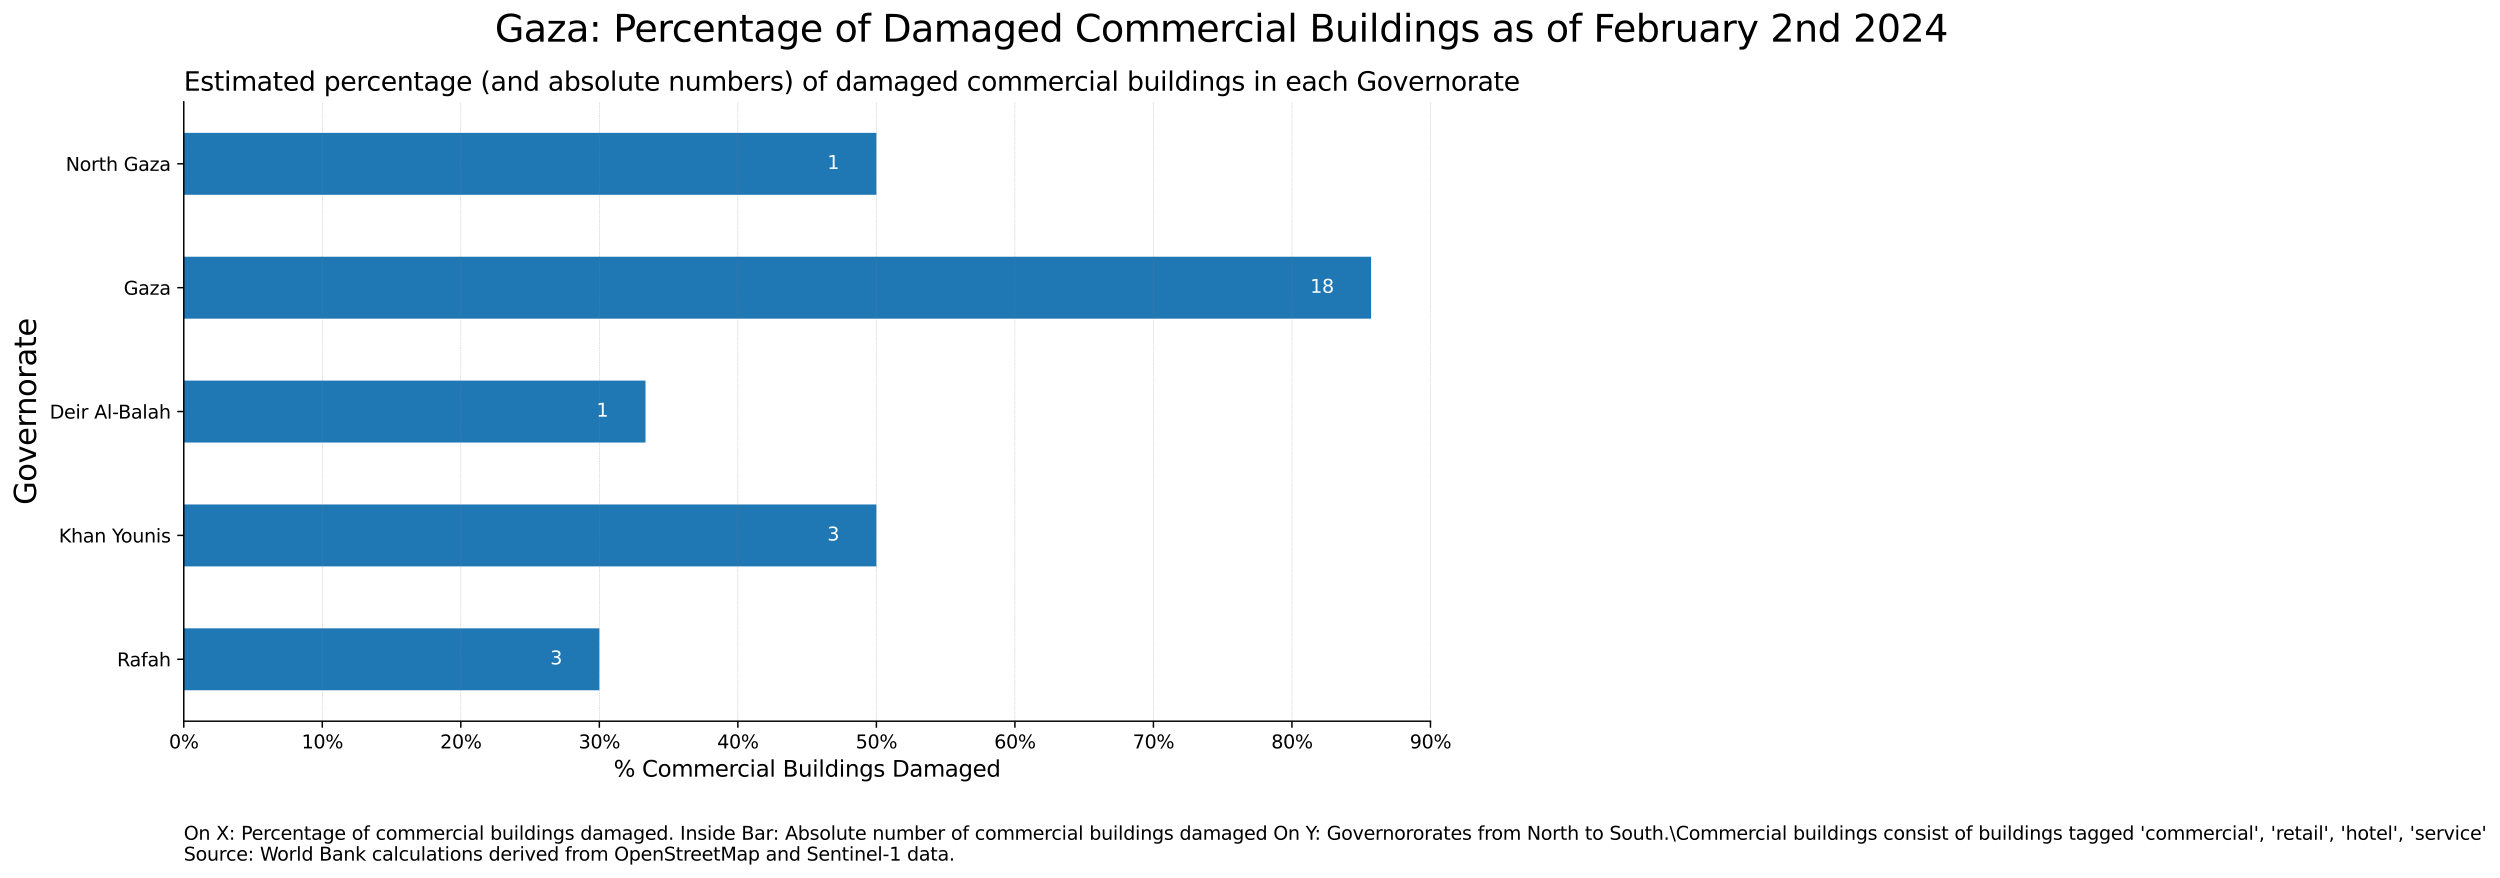 <?xml version="1.0" encoding="utf-8" standalone="no"?>
<!DOCTYPE svg PUBLIC "-//W3C//DTD SVG 1.1//EN"
  "http://www.w3.org/Graphics/SVG/1.1/DTD/svg11.dtd">
<svg xmlns:xlink="http://www.w3.org/1999/xlink" width="1342.747pt" height="471.526pt" viewBox="0 0 1342.747 471.526" xmlns="http://www.w3.org/2000/svg" version="1.1">
 <defs>
  <style type="text/css">*{stroke-linejoin: round; stroke-linecap: butt}</style>
 </defs>
 <g id="figure_1">
  <g id="patch_1">
   <path d="M 0 471.526 
L 1342.747 471.526 
L 1342.747 0 
L 0 0 
z
" style="fill: #ffffff"/>
  </g>
  <g id="axes_1">
   <g id="patch_2">
    <path d="M 98.702 387.36 
L 768.302 387.36 
L 768.302 54.72 
L 98.702 54.72 
z
" style="fill: #ffffff"/>
   </g>
   <g id="patch_3">
    <path d="M 98.702 370.728 
L 321.902 370.728 
L 321.902 337.464 
L 98.702 337.464 
z
" clip-path="url(#p36227d908b)" style="fill: #1f77b4"/>
   </g>
   <g id="patch_4">
    <path d="M 98.702 304.2 
L 470.702 304.2 
L 470.702 270.936 
L 98.702 270.936 
z
" clip-path="url(#p36227d908b)" style="fill: #1f77b4"/>
   </g>
   <g id="patch_5">
    <path d="M 98.702 237.672 
L 346.702 237.672 
L 346.702 204.408 
L 98.702 204.408 
z
" clip-path="url(#p36227d908b)" style="fill: #1f77b4"/>
   </g>
   <g id="patch_6">
    <path d="M 98.702 171.144 
L 736.416 171.144 
L 736.416 137.88 
L 98.702 137.88 
z
" clip-path="url(#p36227d908b)" style="fill: #1f77b4"/>
   </g>
   <g id="patch_7">
    <path d="M 98.702 104.616 
L 470.702 104.616 
L 470.702 71.352 
L 98.702 71.352 
z
" clip-path="url(#p36227d908b)" style="fill: #1f77b4"/>
   </g>
   <g id="matplotlib.axis_1">
    <g id="xtick_1">
     <g id="line2d_1">
      <path d="M 98.702 387.36 
L 98.702 54.72 
" clip-path="url(#p36227d908b)" style="fill: none; stroke-dasharray: 0.925,0.4; stroke-dashoffset: 0; stroke: #808080; stroke-opacity: 0.5; stroke-width: 0.25"/>
     </g>
     <g id="line2d_2">
      <defs>
       <path id="m5edf7c0633" d="M 0 0 
L 0 3.5 
" style="stroke: #000000; stroke-width: 0.8"/>
      </defs>
      <g>
       <use xlink:href="#m5edf7c0633" x="98.702" y="387.36" style="stroke: #000000; stroke-width: 0.8"/>
      </g>
     </g>
     <g id="text_1">
      <!-- 0% -->
      <g transform="translate(90.77 401.958) scale(0.1 -0.1)">
       <defs>
        <path id="DejaVuSans-30" d="M 2034 4250 
Q 1547 4250 1301 3770 
Q 1056 3291 1056 2328 
Q 1056 1369 1301 889 
Q 1547 409 2034 409 
Q 2525 409 2770 889 
Q 3016 1369 3016 2328 
Q 3016 3291 2770 3770 
Q 2525 4250 2034 4250 
z
M 2034 4750 
Q 2819 4750 3233 4129 
Q 3647 3509 3647 2328 
Q 3647 1150 3233 529 
Q 2819 -91 2034 -91 
Q 1250 -91 836 529 
Q 422 1150 422 2328 
Q 422 3509 836 4129 
Q 1250 4750 2034 4750 
z
" transform="scale(0.016)"/>
        <path id="DejaVuSans-25" d="M 4653 2053 
Q 4381 2053 4226 1822 
Q 4072 1591 4072 1178 
Q 4072 772 4226 539 
Q 4381 306 4653 306 
Q 4919 306 5073 539 
Q 5228 772 5228 1178 
Q 5228 1588 5073 1820 
Q 4919 2053 4653 2053 
z
M 4653 2450 
Q 5147 2450 5437 2106 
Q 5728 1763 5728 1178 
Q 5728 594 5436 251 
Q 5144 -91 4653 -91 
Q 4153 -91 3862 251 
Q 3572 594 3572 1178 
Q 3572 1766 3864 2108 
Q 4156 2450 4653 2450 
z
M 1428 4353 
Q 1159 4353 1004 4120 
Q 850 3888 850 3481 
Q 850 3069 1003 2837 
Q 1156 2606 1428 2606 
Q 1700 2606 1854 2837 
Q 2009 3069 2009 3481 
Q 2009 3884 1853 4118 
Q 1697 4353 1428 4353 
z
M 4250 4750 
L 4750 4750 
L 1831 -91 
L 1331 -91 
L 4250 4750 
z
M 1428 4750 
Q 1922 4750 2215 4408 
Q 2509 4066 2509 3481 
Q 2509 2891 2217 2550 
Q 1925 2209 1428 2209 
Q 931 2209 642 2551 
Q 353 2894 353 3481 
Q 353 4063 643 4406 
Q 934 4750 1428 4750 
z
" transform="scale(0.016)"/>
       </defs>
       <use xlink:href="#DejaVuSans-30"/>
       <use xlink:href="#DejaVuSans-25" x="63.623"/>
      </g>
     </g>
    </g>
    <g id="xtick_2">
     <g id="line2d_3">
      <path d="M 173.102 387.36 
L 173.102 54.72 
" clip-path="url(#p36227d908b)" style="fill: none; stroke-dasharray: 0.925,0.4; stroke-dashoffset: 0; stroke: #808080; stroke-opacity: 0.5; stroke-width: 0.25"/>
     </g>
     <g id="line2d_4">
      <g>
       <use xlink:href="#m5edf7c0633" x="173.102" y="387.36" style="stroke: #000000; stroke-width: 0.8"/>
      </g>
     </g>
     <g id="text_2">
      <!-- 10% -->
      <g transform="translate(161.989 401.958) scale(0.1 -0.1)">
       <defs>
        <path id="DejaVuSans-31" d="M 794 531 
L 1825 531 
L 1825 4091 
L 703 3866 
L 703 4441 
L 1819 4666 
L 2450 4666 
L 2450 531 
L 3481 531 
L 3481 0 
L 794 0 
L 794 531 
z
" transform="scale(0.016)"/>
       </defs>
       <use xlink:href="#DejaVuSans-31"/>
       <use xlink:href="#DejaVuSans-30" x="63.623"/>
       <use xlink:href="#DejaVuSans-25" x="127.246"/>
      </g>
     </g>
    </g>
    <g id="xtick_3">
     <g id="line2d_5">
      <path d="M 247.502 387.36 
L 247.502 54.72 
" clip-path="url(#p36227d908b)" style="fill: none; stroke-dasharray: 0.925,0.4; stroke-dashoffset: 0; stroke: #808080; stroke-opacity: 0.5; stroke-width: 0.25"/>
     </g>
     <g id="line2d_6">
      <g>
       <use xlink:href="#m5edf7c0633" x="247.502" y="387.36" style="stroke: #000000; stroke-width: 0.8"/>
      </g>
     </g>
     <g id="text_3">
      <!-- 20% -->
      <g transform="translate(236.389 401.958) scale(0.1 -0.1)">
       <defs>
        <path id="DejaVuSans-32" d="M 1228 531 
L 3431 531 
L 3431 0 
L 469 0 
L 469 531 
Q 828 903 1448 1529 
Q 2069 2156 2228 2338 
Q 2531 2678 2651 2914 
Q 2772 3150 2772 3378 
Q 2772 3750 2511 3984 
Q 2250 4219 1831 4219 
Q 1534 4219 1204 4116 
Q 875 4013 500 3803 
L 500 4441 
Q 881 4594 1212 4672 
Q 1544 4750 1819 4750 
Q 2544 4750 2975 4387 
Q 3406 4025 3406 3419 
Q 3406 3131 3298 2873 
Q 3191 2616 2906 2266 
Q 2828 2175 2409 1742 
Q 1991 1309 1228 531 
z
" transform="scale(0.016)"/>
       </defs>
       <use xlink:href="#DejaVuSans-32"/>
       <use xlink:href="#DejaVuSans-30" x="63.623"/>
       <use xlink:href="#DejaVuSans-25" x="127.246"/>
      </g>
     </g>
    </g>
    <g id="xtick_4">
     <g id="line2d_7">
      <path d="M 321.902 387.36 
L 321.902 54.72 
" clip-path="url(#p36227d908b)" style="fill: none; stroke-dasharray: 0.925,0.4; stroke-dashoffset: 0; stroke: #808080; stroke-opacity: 0.5; stroke-width: 0.25"/>
     </g>
     <g id="line2d_8">
      <g>
       <use xlink:href="#m5edf7c0633" x="321.902" y="387.36" style="stroke: #000000; stroke-width: 0.8"/>
      </g>
     </g>
     <g id="text_4">
      <!-- 30% -->
      <g transform="translate(310.789 401.958) scale(0.1 -0.1)">
       <defs>
        <path id="DejaVuSans-33" d="M 2597 2516 
Q 3050 2419 3304 2112 
Q 3559 1806 3559 1356 
Q 3559 666 3084 287 
Q 2609 -91 1734 -91 
Q 1441 -91 1130 -33 
Q 819 25 488 141 
L 488 750 
Q 750 597 1062 519 
Q 1375 441 1716 441 
Q 2309 441 2620 675 
Q 2931 909 2931 1356 
Q 2931 1769 2642 2001 
Q 2353 2234 1838 2234 
L 1294 2234 
L 1294 2753 
L 1863 2753 
Q 2328 2753 2575 2939 
Q 2822 3125 2822 3475 
Q 2822 3834 2567 4026 
Q 2313 4219 1838 4219 
Q 1578 4219 1281 4162 
Q 984 4106 628 3988 
L 628 4550 
Q 988 4650 1302 4700 
Q 1616 4750 1894 4750 
Q 2613 4750 3031 4423 
Q 3450 4097 3450 3541 
Q 3450 3153 3228 2886 
Q 3006 2619 2597 2516 
z
" transform="scale(0.016)"/>
       </defs>
       <use xlink:href="#DejaVuSans-33"/>
       <use xlink:href="#DejaVuSans-30" x="63.623"/>
       <use xlink:href="#DejaVuSans-25" x="127.246"/>
      </g>
     </g>
    </g>
    <g id="xtick_5">
     <g id="line2d_9">
      <path d="M 396.302 387.36 
L 396.302 54.72 
" clip-path="url(#p36227d908b)" style="fill: none; stroke-dasharray: 0.925,0.4; stroke-dashoffset: 0; stroke: #808080; stroke-opacity: 0.5; stroke-width: 0.25"/>
     </g>
     <g id="line2d_10">
      <g>
       <use xlink:href="#m5edf7c0633" x="396.302" y="387.36" style="stroke: #000000; stroke-width: 0.8"/>
      </g>
     </g>
     <g id="text_5">
      <!-- 40% -->
      <g transform="translate(385.189 401.958) scale(0.1 -0.1)">
       <defs>
        <path id="DejaVuSans-34" d="M 2419 4116 
L 825 1625 
L 2419 1625 
L 2419 4116 
z
M 2253 4666 
L 3047 4666 
L 3047 1625 
L 3713 1625 
L 3713 1100 
L 3047 1100 
L 3047 0 
L 2419 0 
L 2419 1100 
L 313 1100 
L 313 1709 
L 2253 4666 
z
" transform="scale(0.016)"/>
       </defs>
       <use xlink:href="#DejaVuSans-34"/>
       <use xlink:href="#DejaVuSans-30" x="63.623"/>
       <use xlink:href="#DejaVuSans-25" x="127.246"/>
      </g>
     </g>
    </g>
    <g id="xtick_6">
     <g id="line2d_11">
      <path d="M 470.702 387.36 
L 470.702 54.72 
" clip-path="url(#p36227d908b)" style="fill: none; stroke-dasharray: 0.925,0.4; stroke-dashoffset: 0; stroke: #808080; stroke-opacity: 0.5; stroke-width: 0.25"/>
     </g>
     <g id="line2d_12">
      <g>
       <use xlink:href="#m5edf7c0633" x="470.702" y="387.36" style="stroke: #000000; stroke-width: 0.8"/>
      </g>
     </g>
     <g id="text_6">
      <!-- 50% -->
      <g transform="translate(459.589 401.958) scale(0.1 -0.1)">
       <defs>
        <path id="DejaVuSans-35" d="M 691 4666 
L 3169 4666 
L 3169 4134 
L 1269 4134 
L 1269 2991 
Q 1406 3038 1543 3061 
Q 1681 3084 1819 3084 
Q 2600 3084 3056 2656 
Q 3513 2228 3513 1497 
Q 3513 744 3044 326 
Q 2575 -91 1722 -91 
Q 1428 -91 1123 -41 
Q 819 9 494 109 
L 494 744 
Q 775 591 1075 516 
Q 1375 441 1709 441 
Q 2250 441 2565 725 
Q 2881 1009 2881 1497 
Q 2881 1984 2565 2268 
Q 2250 2553 1709 2553 
Q 1456 2553 1204 2497 
Q 953 2441 691 2322 
L 691 4666 
z
" transform="scale(0.016)"/>
       </defs>
       <use xlink:href="#DejaVuSans-35"/>
       <use xlink:href="#DejaVuSans-30" x="63.623"/>
       <use xlink:href="#DejaVuSans-25" x="127.246"/>
      </g>
     </g>
    </g>
    <g id="xtick_7">
     <g id="line2d_13">
      <path d="M 545.102 387.36 
L 545.102 54.72 
" clip-path="url(#p36227d908b)" style="fill: none; stroke-dasharray: 0.925,0.4; stroke-dashoffset: 0; stroke: #808080; stroke-opacity: 0.5; stroke-width: 0.25"/>
     </g>
     <g id="line2d_14">
      <g>
       <use xlink:href="#m5edf7c0633" x="545.102" y="387.36" style="stroke: #000000; stroke-width: 0.8"/>
      </g>
     </g>
     <g id="text_7">
      <!-- 60% -->
      <g transform="translate(533.989 401.958) scale(0.1 -0.1)">
       <defs>
        <path id="DejaVuSans-36" d="M 2113 2584 
Q 1688 2584 1439 2293 
Q 1191 2003 1191 1497 
Q 1191 994 1439 701 
Q 1688 409 2113 409 
Q 2538 409 2786 701 
Q 3034 994 3034 1497 
Q 3034 2003 2786 2293 
Q 2538 2584 2113 2584 
z
M 3366 4563 
L 3366 3988 
Q 3128 4100 2886 4159 
Q 2644 4219 2406 4219 
Q 1781 4219 1451 3797 
Q 1122 3375 1075 2522 
Q 1259 2794 1537 2939 
Q 1816 3084 2150 3084 
Q 2853 3084 3261 2657 
Q 3669 2231 3669 1497 
Q 3669 778 3244 343 
Q 2819 -91 2113 -91 
Q 1303 -91 875 529 
Q 447 1150 447 2328 
Q 447 3434 972 4092 
Q 1497 4750 2381 4750 
Q 2619 4750 2861 4703 
Q 3103 4656 3366 4563 
z
" transform="scale(0.016)"/>
       </defs>
       <use xlink:href="#DejaVuSans-36"/>
       <use xlink:href="#DejaVuSans-30" x="63.623"/>
       <use xlink:href="#DejaVuSans-25" x="127.246"/>
      </g>
     </g>
    </g>
    <g id="xtick_8">
     <g id="line2d_15">
      <path d="M 619.502 387.36 
L 619.502 54.72 
" clip-path="url(#p36227d908b)" style="fill: none; stroke-dasharray: 0.925,0.4; stroke-dashoffset: 0; stroke: #808080; stroke-opacity: 0.5; stroke-width: 0.25"/>
     </g>
     <g id="line2d_16">
      <g>
       <use xlink:href="#m5edf7c0633" x="619.502" y="387.36" style="stroke: #000000; stroke-width: 0.8"/>
      </g>
     </g>
     <g id="text_8">
      <!-- 70% -->
      <g transform="translate(608.389 401.958) scale(0.1 -0.1)">
       <defs>
        <path id="DejaVuSans-37" d="M 525 4666 
L 3525 4666 
L 3525 4397 
L 1831 0 
L 1172 0 
L 2766 4134 
L 525 4134 
L 525 4666 
z
" transform="scale(0.016)"/>
       </defs>
       <use xlink:href="#DejaVuSans-37"/>
       <use xlink:href="#DejaVuSans-30" x="63.623"/>
       <use xlink:href="#DejaVuSans-25" x="127.246"/>
      </g>
     </g>
    </g>
    <g id="xtick_9">
     <g id="line2d_17">
      <path d="M 693.902 387.36 
L 693.902 54.72 
" clip-path="url(#p36227d908b)" style="fill: none; stroke-dasharray: 0.925,0.4; stroke-dashoffset: 0; stroke: #808080; stroke-opacity: 0.5; stroke-width: 0.25"/>
     </g>
     <g id="line2d_18">
      <g>
       <use xlink:href="#m5edf7c0633" x="693.902" y="387.36" style="stroke: #000000; stroke-width: 0.8"/>
      </g>
     </g>
     <g id="text_9">
      <!-- 80% -->
      <g transform="translate(682.789 401.958) scale(0.1 -0.1)">
       <defs>
        <path id="DejaVuSans-38" d="M 2034 2216 
Q 1584 2216 1326 1975 
Q 1069 1734 1069 1313 
Q 1069 891 1326 650 
Q 1584 409 2034 409 
Q 2484 409 2743 651 
Q 3003 894 3003 1313 
Q 3003 1734 2745 1975 
Q 2488 2216 2034 2216 
z
M 1403 2484 
Q 997 2584 770 2862 
Q 544 3141 544 3541 
Q 544 4100 942 4425 
Q 1341 4750 2034 4750 
Q 2731 4750 3128 4425 
Q 3525 4100 3525 3541 
Q 3525 3141 3298 2862 
Q 3072 2584 2669 2484 
Q 3125 2378 3379 2068 
Q 3634 1759 3634 1313 
Q 3634 634 3220 271 
Q 2806 -91 2034 -91 
Q 1263 -91 848 271 
Q 434 634 434 1313 
Q 434 1759 690 2068 
Q 947 2378 1403 2484 
z
M 1172 3481 
Q 1172 3119 1398 2916 
Q 1625 2713 2034 2713 
Q 2441 2713 2670 2916 
Q 2900 3119 2900 3481 
Q 2900 3844 2670 4047 
Q 2441 4250 2034 4250 
Q 1625 4250 1398 4047 
Q 1172 3844 1172 3481 
z
" transform="scale(0.016)"/>
       </defs>
       <use xlink:href="#DejaVuSans-38"/>
       <use xlink:href="#DejaVuSans-30" x="63.623"/>
       <use xlink:href="#DejaVuSans-25" x="127.246"/>
      </g>
     </g>
    </g>
    <g id="xtick_10">
     <g id="line2d_19">
      <path d="M 768.302 387.36 
L 768.302 54.72 
" clip-path="url(#p36227d908b)" style="fill: none; stroke-dasharray: 0.925,0.4; stroke-dashoffset: 0; stroke: #808080; stroke-opacity: 0.5; stroke-width: 0.25"/>
     </g>
     <g id="line2d_20">
      <g>
       <use xlink:href="#m5edf7c0633" x="768.302" y="387.36" style="stroke: #000000; stroke-width: 0.8"/>
      </g>
     </g>
     <g id="text_10">
      <!-- 90% -->
      <g transform="translate(757.189 401.958) scale(0.1 -0.1)">
       <defs>
        <path id="DejaVuSans-39" d="M 703 97 
L 703 672 
Q 941 559 1184 500 
Q 1428 441 1663 441 
Q 2288 441 2617 861 
Q 2947 1281 2994 2138 
Q 2813 1869 2534 1725 
Q 2256 1581 1919 1581 
Q 1219 1581 811 2004 
Q 403 2428 403 3163 
Q 403 3881 828 4315 
Q 1253 4750 1959 4750 
Q 2769 4750 3195 4129 
Q 3622 3509 3622 2328 
Q 3622 1225 3098 567 
Q 2575 -91 1691 -91 
Q 1453 -91 1209 -44 
Q 966 3 703 97 
z
M 1959 2075 
Q 2384 2075 2632 2365 
Q 2881 2656 2881 3163 
Q 2881 3666 2632 3958 
Q 2384 4250 1959 4250 
Q 1534 4250 1286 3958 
Q 1038 3666 1038 3163 
Q 1038 2656 1286 2365 
Q 1534 2075 1959 2075 
z
" transform="scale(0.016)"/>
       </defs>
       <use xlink:href="#DejaVuSans-39"/>
       <use xlink:href="#DejaVuSans-30" x="63.623"/>
       <use xlink:href="#DejaVuSans-25" x="127.246"/>
      </g>
     </g>
    </g>
    <g id="text_11">
     <!-- % Commercial Buildings Damaged -->
     <g transform="translate(329.604 417.156) scale(0.12 -0.12)">
      <defs>
       <path id="DejaVuSans-20" transform="scale(0.016)"/>
       <path id="DejaVuSans-43" d="M 4122 4306 
L 4122 3641 
Q 3803 3938 3442 4084 
Q 3081 4231 2675 4231 
Q 1875 4231 1450 3742 
Q 1025 3253 1025 2328 
Q 1025 1406 1450 917 
Q 1875 428 2675 428 
Q 3081 428 3442 575 
Q 3803 722 4122 1019 
L 4122 359 
Q 3791 134 3420 21 
Q 3050 -91 2638 -91 
Q 1578 -91 968 557 
Q 359 1206 359 2328 
Q 359 3453 968 4101 
Q 1578 4750 2638 4750 
Q 3056 4750 3426 4639 
Q 3797 4528 4122 4306 
z
" transform="scale(0.016)"/>
       <path id="DejaVuSans-6f" d="M 1959 3097 
Q 1497 3097 1228 2736 
Q 959 2375 959 1747 
Q 959 1119 1226 758 
Q 1494 397 1959 397 
Q 2419 397 2687 759 
Q 2956 1122 2956 1747 
Q 2956 2369 2687 2733 
Q 2419 3097 1959 3097 
z
M 1959 3584 
Q 2709 3584 3137 3096 
Q 3566 2609 3566 1747 
Q 3566 888 3137 398 
Q 2709 -91 1959 -91 
Q 1206 -91 779 398 
Q 353 888 353 1747 
Q 353 2609 779 3096 
Q 1206 3584 1959 3584 
z
" transform="scale(0.016)"/>
       <path id="DejaVuSans-6d" d="M 3328 2828 
Q 3544 3216 3844 3400 
Q 4144 3584 4550 3584 
Q 5097 3584 5394 3201 
Q 5691 2819 5691 2113 
L 5691 0 
L 5113 0 
L 5113 2094 
Q 5113 2597 4934 2840 
Q 4756 3084 4391 3084 
Q 3944 3084 3684 2787 
Q 3425 2491 3425 1978 
L 3425 0 
L 2847 0 
L 2847 2094 
Q 2847 2600 2669 2842 
Q 2491 3084 2119 3084 
Q 1678 3084 1418 2786 
Q 1159 2488 1159 1978 
L 1159 0 
L 581 0 
L 581 3500 
L 1159 3500 
L 1159 2956 
Q 1356 3278 1631 3431 
Q 1906 3584 2284 3584 
Q 2666 3584 2933 3390 
Q 3200 3197 3328 2828 
z
" transform="scale(0.016)"/>
       <path id="DejaVuSans-65" d="M 3597 1894 
L 3597 1613 
L 953 1613 
Q 991 1019 1311 708 
Q 1631 397 2203 397 
Q 2534 397 2845 478 
Q 3156 559 3463 722 
L 3463 178 
Q 3153 47 2828 -22 
Q 2503 -91 2169 -91 
Q 1331 -91 842 396 
Q 353 884 353 1716 
Q 353 2575 817 3079 
Q 1281 3584 2069 3584 
Q 2775 3584 3186 3129 
Q 3597 2675 3597 1894 
z
M 3022 2063 
Q 3016 2534 2758 2815 
Q 2500 3097 2075 3097 
Q 1594 3097 1305 2825 
Q 1016 2553 972 2059 
L 3022 2063 
z
" transform="scale(0.016)"/>
       <path id="DejaVuSans-72" d="M 2631 2963 
Q 2534 3019 2420 3045 
Q 2306 3072 2169 3072 
Q 1681 3072 1420 2755 
Q 1159 2438 1159 1844 
L 1159 0 
L 581 0 
L 581 3500 
L 1159 3500 
L 1159 2956 
Q 1341 3275 1631 3429 
Q 1922 3584 2338 3584 
Q 2397 3584 2469 3576 
Q 2541 3569 2628 3553 
L 2631 2963 
z
" transform="scale(0.016)"/>
       <path id="DejaVuSans-63" d="M 3122 3366 
L 3122 2828 
Q 2878 2963 2633 3030 
Q 2388 3097 2138 3097 
Q 1578 3097 1268 2742 
Q 959 2388 959 1747 
Q 959 1106 1268 751 
Q 1578 397 2138 397 
Q 2388 397 2633 464 
Q 2878 531 3122 666 
L 3122 134 
Q 2881 22 2623 -34 
Q 2366 -91 2075 -91 
Q 1284 -91 818 406 
Q 353 903 353 1747 
Q 353 2603 823 3093 
Q 1294 3584 2113 3584 
Q 2378 3584 2631 3529 
Q 2884 3475 3122 3366 
z
" transform="scale(0.016)"/>
       <path id="DejaVuSans-69" d="M 603 3500 
L 1178 3500 
L 1178 0 
L 603 0 
L 603 3500 
z
M 603 4863 
L 1178 4863 
L 1178 4134 
L 603 4134 
L 603 4863 
z
" transform="scale(0.016)"/>
       <path id="DejaVuSans-61" d="M 2194 1759 
Q 1497 1759 1228 1600 
Q 959 1441 959 1056 
Q 959 750 1161 570 
Q 1363 391 1709 391 
Q 2188 391 2477 730 
Q 2766 1069 2766 1631 
L 2766 1759 
L 2194 1759 
z
M 3341 1997 
L 3341 0 
L 2766 0 
L 2766 531 
Q 2569 213 2275 61 
Q 1981 -91 1556 -91 
Q 1019 -91 701 211 
Q 384 513 384 1019 
Q 384 1609 779 1909 
Q 1175 2209 1959 2209 
L 2766 2209 
L 2766 2266 
Q 2766 2663 2505 2880 
Q 2244 3097 1772 3097 
Q 1472 3097 1187 3025 
Q 903 2953 641 2809 
L 641 3341 
Q 956 3463 1253 3523 
Q 1550 3584 1831 3584 
Q 2591 3584 2966 3190 
Q 3341 2797 3341 1997 
z
" transform="scale(0.016)"/>
       <path id="DejaVuSans-6c" d="M 603 4863 
L 1178 4863 
L 1178 0 
L 603 0 
L 603 4863 
z
" transform="scale(0.016)"/>
       <path id="DejaVuSans-42" d="M 1259 2228 
L 1259 519 
L 2272 519 
Q 2781 519 3026 730 
Q 3272 941 3272 1375 
Q 3272 1813 3026 2020 
Q 2781 2228 2272 2228 
L 1259 2228 
z
M 1259 4147 
L 1259 2741 
L 2194 2741 
Q 2656 2741 2882 2914 
Q 3109 3088 3109 3444 
Q 3109 3797 2882 3972 
Q 2656 4147 2194 4147 
L 1259 4147 
z
M 628 4666 
L 2241 4666 
Q 2963 4666 3353 4366 
Q 3744 4066 3744 3513 
Q 3744 3084 3544 2831 
Q 3344 2578 2956 2516 
Q 3422 2416 3680 2098 
Q 3938 1781 3938 1306 
Q 3938 681 3513 340 
Q 3088 0 2303 0 
L 628 0 
L 628 4666 
z
" transform="scale(0.016)"/>
       <path id="DejaVuSans-75" d="M 544 1381 
L 544 3500 
L 1119 3500 
L 1119 1403 
Q 1119 906 1312 657 
Q 1506 409 1894 409 
Q 2359 409 2629 706 
Q 2900 1003 2900 1516 
L 2900 3500 
L 3475 3500 
L 3475 0 
L 2900 0 
L 2900 538 
Q 2691 219 2414 64 
Q 2138 -91 1772 -91 
Q 1169 -91 856 284 
Q 544 659 544 1381 
z
M 1991 3584 
L 1991 3584 
z
" transform="scale(0.016)"/>
       <path id="DejaVuSans-64" d="M 2906 2969 
L 2906 4863 
L 3481 4863 
L 3481 0 
L 2906 0 
L 2906 525 
Q 2725 213 2448 61 
Q 2172 -91 1784 -91 
Q 1150 -91 751 415 
Q 353 922 353 1747 
Q 353 2572 751 3078 
Q 1150 3584 1784 3584 
Q 2172 3584 2448 3432 
Q 2725 3281 2906 2969 
z
M 947 1747 
Q 947 1113 1208 752 
Q 1469 391 1925 391 
Q 2381 391 2643 752 
Q 2906 1113 2906 1747 
Q 2906 2381 2643 2742 
Q 2381 3103 1925 3103 
Q 1469 3103 1208 2742 
Q 947 2381 947 1747 
z
" transform="scale(0.016)"/>
       <path id="DejaVuSans-6e" d="M 3513 2113 
L 3513 0 
L 2938 0 
L 2938 2094 
Q 2938 2591 2744 2837 
Q 2550 3084 2163 3084 
Q 1697 3084 1428 2787 
Q 1159 2491 1159 1978 
L 1159 0 
L 581 0 
L 581 3500 
L 1159 3500 
L 1159 2956 
Q 1366 3272 1645 3428 
Q 1925 3584 2291 3584 
Q 2894 3584 3203 3211 
Q 3513 2838 3513 2113 
z
" transform="scale(0.016)"/>
       <path id="DejaVuSans-67" d="M 2906 1791 
Q 2906 2416 2648 2759 
Q 2391 3103 1925 3103 
Q 1463 3103 1205 2759 
Q 947 2416 947 1791 
Q 947 1169 1205 825 
Q 1463 481 1925 481 
Q 2391 481 2648 825 
Q 2906 1169 2906 1791 
z
M 3481 434 
Q 3481 -459 3084 -895 
Q 2688 -1331 1869 -1331 
Q 1566 -1331 1297 -1286 
Q 1028 -1241 775 -1147 
L 775 -588 
Q 1028 -725 1275 -790 
Q 1522 -856 1778 -856 
Q 2344 -856 2625 -561 
Q 2906 -266 2906 331 
L 2906 616 
Q 2728 306 2450 153 
Q 2172 0 1784 0 
Q 1141 0 747 490 
Q 353 981 353 1791 
Q 353 2603 747 3093 
Q 1141 3584 1784 3584 
Q 2172 3584 2450 3431 
Q 2728 3278 2906 2969 
L 2906 3500 
L 3481 3500 
L 3481 434 
z
" transform="scale(0.016)"/>
       <path id="DejaVuSans-73" d="M 2834 3397 
L 2834 2853 
Q 2591 2978 2328 3040 
Q 2066 3103 1784 3103 
Q 1356 3103 1142 2972 
Q 928 2841 928 2578 
Q 928 2378 1081 2264 
Q 1234 2150 1697 2047 
L 1894 2003 
Q 2506 1872 2764 1633 
Q 3022 1394 3022 966 
Q 3022 478 2636 193 
Q 2250 -91 1575 -91 
Q 1294 -91 989 -36 
Q 684 19 347 128 
L 347 722 
Q 666 556 975 473 
Q 1284 391 1588 391 
Q 1994 391 2212 530 
Q 2431 669 2431 922 
Q 2431 1156 2273 1281 
Q 2116 1406 1581 1522 
L 1381 1569 
Q 847 1681 609 1914 
Q 372 2147 372 2553 
Q 372 3047 722 3315 
Q 1072 3584 1716 3584 
Q 2034 3584 2315 3537 
Q 2597 3491 2834 3397 
z
" transform="scale(0.016)"/>
       <path id="DejaVuSans-44" d="M 1259 4147 
L 1259 519 
L 2022 519 
Q 2988 519 3436 956 
Q 3884 1394 3884 2338 
Q 3884 3275 3436 3711 
Q 2988 4147 2022 4147 
L 1259 4147 
z
M 628 4666 
L 1925 4666 
Q 3281 4666 3915 4102 
Q 4550 3538 4550 2338 
Q 4550 1131 3912 565 
Q 3275 0 1925 0 
L 628 0 
L 628 4666 
z
" transform="scale(0.016)"/>
      </defs>
      <use xlink:href="#DejaVuSans-25"/>
      <use xlink:href="#DejaVuSans-20" x="95.02"/>
      <use xlink:href="#DejaVuSans-43" x="126.807"/>
      <use xlink:href="#DejaVuSans-6f" x="196.631"/>
      <use xlink:href="#DejaVuSans-6d" x="257.812"/>
      <use xlink:href="#DejaVuSans-6d" x="355.225"/>
      <use xlink:href="#DejaVuSans-65" x="452.637"/>
      <use xlink:href="#DejaVuSans-72" x="514.16"/>
      <use xlink:href="#DejaVuSans-63" x="553.023"/>
      <use xlink:href="#DejaVuSans-69" x="608.004"/>
      <use xlink:href="#DejaVuSans-61" x="635.787"/>
      <use xlink:href="#DejaVuSans-6c" x="697.066"/>
      <use xlink:href="#DejaVuSans-20" x="724.85"/>
      <use xlink:href="#DejaVuSans-42" x="756.637"/>
      <use xlink:href="#DejaVuSans-75" x="825.24"/>
      <use xlink:href="#DejaVuSans-69" x="888.619"/>
      <use xlink:href="#DejaVuSans-6c" x="916.402"/>
      <use xlink:href="#DejaVuSans-64" x="944.186"/>
      <use xlink:href="#DejaVuSans-69" x="1007.662"/>
      <use xlink:href="#DejaVuSans-6e" x="1035.445"/>
      <use xlink:href="#DejaVuSans-67" x="1098.824"/>
      <use xlink:href="#DejaVuSans-73" x="1162.301"/>
      <use xlink:href="#DejaVuSans-20" x="1214.4"/>
      <use xlink:href="#DejaVuSans-44" x="1246.188"/>
      <use xlink:href="#DejaVuSans-61" x="1323.189"/>
      <use xlink:href="#DejaVuSans-6d" x="1384.469"/>
      <use xlink:href="#DejaVuSans-61" x="1481.881"/>
      <use xlink:href="#DejaVuSans-67" x="1543.16"/>
      <use xlink:href="#DejaVuSans-65" x="1606.637"/>
      <use xlink:href="#DejaVuSans-64" x="1668.16"/>
     </g>
    </g>
   </g>
   <g id="matplotlib.axis_2">
    <g id="ytick_1">
     <g id="line2d_21">
      <defs>
       <path id="mb5327c7093" d="M 0 0 
L -3.5 0 
" style="stroke: #000000; stroke-width: 0.8"/>
      </defs>
      <g>
       <use xlink:href="#mb5327c7093" x="98.702" y="354.096" style="stroke: #000000; stroke-width: 0.8"/>
      </g>
     </g>
     <g id="text_12">
      <!-- Rafah -->
      <g transform="translate(62.865 357.895) scale(0.1 -0.1)">
       <defs>
        <path id="DejaVuSans-52" d="M 2841 2188 
Q 3044 2119 3236 1894 
Q 3428 1669 3622 1275 
L 4263 0 
L 3584 0 
L 2988 1197 
Q 2756 1666 2539 1819 
Q 2322 1972 1947 1972 
L 1259 1972 
L 1259 0 
L 628 0 
L 628 4666 
L 2053 4666 
Q 2853 4666 3247 4331 
Q 3641 3997 3641 3322 
Q 3641 2881 3436 2590 
Q 3231 2300 2841 2188 
z
M 1259 4147 
L 1259 2491 
L 2053 2491 
Q 2509 2491 2742 2702 
Q 2975 2913 2975 3322 
Q 2975 3731 2742 3939 
Q 2509 4147 2053 4147 
L 1259 4147 
z
" transform="scale(0.016)"/>
        <path id="DejaVuSans-66" d="M 2375 4863 
L 2375 4384 
L 1825 4384 
Q 1516 4384 1395 4259 
Q 1275 4134 1275 3809 
L 1275 3500 
L 2222 3500 
L 2222 3053 
L 1275 3053 
L 1275 0 
L 697 0 
L 697 3053 
L 147 3053 
L 147 3500 
L 697 3500 
L 697 3744 
Q 697 4328 969 4595 
Q 1241 4863 1831 4863 
L 2375 4863 
z
" transform="scale(0.016)"/>
        <path id="DejaVuSans-68" d="M 3513 2113 
L 3513 0 
L 2938 0 
L 2938 2094 
Q 2938 2591 2744 2837 
Q 2550 3084 2163 3084 
Q 1697 3084 1428 2787 
Q 1159 2491 1159 1978 
L 1159 0 
L 581 0 
L 581 4863 
L 1159 4863 
L 1159 2956 
Q 1366 3272 1645 3428 
Q 1925 3584 2291 3584 
Q 2894 3584 3203 3211 
Q 3513 2838 3513 2113 
z
" transform="scale(0.016)"/>
       </defs>
       <use xlink:href="#DejaVuSans-52"/>
       <use xlink:href="#DejaVuSans-61" x="67.232"/>
       <use xlink:href="#DejaVuSans-66" x="128.512"/>
       <use xlink:href="#DejaVuSans-61" x="163.717"/>
       <use xlink:href="#DejaVuSans-68" x="224.996"/>
      </g>
     </g>
    </g>
    <g id="ytick_2">
     <g id="line2d_22">
      <g>
       <use xlink:href="#mb5327c7093" x="98.702" y="287.568" style="stroke: #000000; stroke-width: 0.8"/>
      </g>
     </g>
     <g id="text_13">
      <!-- Khan Younis -->
      <g transform="translate(31.599 291.367) scale(0.1 -0.1)">
       <defs>
        <path id="DejaVuSans-4b" d="M 628 4666 
L 1259 4666 
L 1259 2694 
L 3353 4666 
L 4166 4666 
L 1850 2491 
L 4331 0 
L 3500 0 
L 1259 2247 
L 1259 0 
L 628 0 
L 628 4666 
z
" transform="scale(0.016)"/>
        <path id="DejaVuSans-59" d="M -13 4666 
L 666 4666 
L 1959 2747 
L 3244 4666 
L 3922 4666 
L 2272 2222 
L 2272 0 
L 1638 0 
L 1638 2222 
L -13 4666 
z
" transform="scale(0.016)"/>
       </defs>
       <use xlink:href="#DejaVuSans-4b"/>
       <use xlink:href="#DejaVuSans-68" x="65.576"/>
       <use xlink:href="#DejaVuSans-61" x="128.955"/>
       <use xlink:href="#DejaVuSans-6e" x="190.234"/>
       <use xlink:href="#DejaVuSans-20" x="253.613"/>
       <use xlink:href="#DejaVuSans-59" x="285.4"/>
       <use xlink:href="#DejaVuSans-6f" x="333.234"/>
       <use xlink:href="#DejaVuSans-75" x="394.416"/>
       <use xlink:href="#DejaVuSans-6e" x="457.795"/>
       <use xlink:href="#DejaVuSans-69" x="521.174"/>
       <use xlink:href="#DejaVuSans-73" x="548.957"/>
      </g>
     </g>
    </g>
    <g id="ytick_3">
     <g id="line2d_23">
      <g>
       <use xlink:href="#mb5327c7093" x="98.702" y="221.04" style="stroke: #000000; stroke-width: 0.8"/>
      </g>
     </g>
     <g id="text_14">
      <!-- Deir Al-Balah -->
      <g transform="translate(26.685 224.839) scale(0.1 -0.1)">
       <defs>
        <path id="DejaVuSans-41" d="M 2188 4044 
L 1331 1722 
L 3047 1722 
L 2188 4044 
z
M 1831 4666 
L 2547 4666 
L 4325 0 
L 3669 0 
L 3244 1197 
L 1141 1197 
L 716 0 
L 50 0 
L 1831 4666 
z
" transform="scale(0.016)"/>
        <path id="DejaVuSans-2d" d="M 313 2009 
L 1997 2009 
L 1997 1497 
L 313 1497 
L 313 2009 
z
" transform="scale(0.016)"/>
       </defs>
       <use xlink:href="#DejaVuSans-44"/>
       <use xlink:href="#DejaVuSans-65" x="77.002"/>
       <use xlink:href="#DejaVuSans-69" x="138.525"/>
       <use xlink:href="#DejaVuSans-72" x="166.309"/>
       <use xlink:href="#DejaVuSans-20" x="207.422"/>
       <use xlink:href="#DejaVuSans-41" x="239.209"/>
       <use xlink:href="#DejaVuSans-6c" x="307.617"/>
       <use xlink:href="#DejaVuSans-2d" x="335.4"/>
       <use xlink:href="#DejaVuSans-42" x="367.859"/>
       <use xlink:href="#DejaVuSans-61" x="436.463"/>
       <use xlink:href="#DejaVuSans-6c" x="497.742"/>
       <use xlink:href="#DejaVuSans-61" x="525.525"/>
       <use xlink:href="#DejaVuSans-68" x="586.805"/>
      </g>
     </g>
    </g>
    <g id="ytick_4">
     <g id="line2d_24">
      <g>
       <use xlink:href="#mb5327c7093" x="98.702" y="154.512" style="stroke: #000000; stroke-width: 0.8"/>
      </g>
     </g>
     <g id="text_15">
      <!-- Gaza -->
      <g transform="translate(66.449 158.311) scale(0.1 -0.1)">
       <defs>
        <path id="DejaVuSans-47" d="M 3809 666 
L 3809 1919 
L 2778 1919 
L 2778 2438 
L 4434 2438 
L 4434 434 
Q 4069 175 3628 42 
Q 3188 -91 2688 -91 
Q 1594 -91 976 548 
Q 359 1188 359 2328 
Q 359 3472 976 4111 
Q 1594 4750 2688 4750 
Q 3144 4750 3555 4637 
Q 3966 4525 4313 4306 
L 4313 3634 
Q 3963 3931 3569 4081 
Q 3175 4231 2741 4231 
Q 1884 4231 1454 3753 
Q 1025 3275 1025 2328 
Q 1025 1384 1454 906 
Q 1884 428 2741 428 
Q 3075 428 3337 486 
Q 3600 544 3809 666 
z
" transform="scale(0.016)"/>
        <path id="DejaVuSans-7a" d="M 353 3500 
L 3084 3500 
L 3084 2975 
L 922 459 
L 3084 459 
L 3084 0 
L 275 0 
L 275 525 
L 2438 3041 
L 353 3041 
L 353 3500 
z
" transform="scale(0.016)"/>
       </defs>
       <use xlink:href="#DejaVuSans-47"/>
       <use xlink:href="#DejaVuSans-61" x="77.49"/>
       <use xlink:href="#DejaVuSans-7a" x="138.77"/>
       <use xlink:href="#DejaVuSans-61" x="191.26"/>
      </g>
     </g>
    </g>
    <g id="ytick_5">
     <g id="line2d_25">
      <g>
       <use xlink:href="#mb5327c7093" x="98.702" y="87.984" style="stroke: #000000; stroke-width: 0.8"/>
      </g>
     </g>
     <g id="text_16">
      <!-- North Gaza -->
      <g transform="translate(35.302 91.783) scale(0.1 -0.1)">
       <defs>
        <path id="DejaVuSans-4e" d="M 628 4666 
L 1478 4666 
L 3547 763 
L 3547 4666 
L 4159 4666 
L 4159 0 
L 3309 0 
L 1241 3903 
L 1241 0 
L 628 0 
L 628 4666 
z
" transform="scale(0.016)"/>
        <path id="DejaVuSans-74" d="M 1172 4494 
L 1172 3500 
L 2356 3500 
L 2356 3053 
L 1172 3053 
L 1172 1153 
Q 1172 725 1289 603 
Q 1406 481 1766 481 
L 2356 481 
L 2356 0 
L 1766 0 
Q 1100 0 847 248 
Q 594 497 594 1153 
L 594 3053 
L 172 3053 
L 172 3500 
L 594 3500 
L 594 4494 
L 1172 4494 
z
" transform="scale(0.016)"/>
       </defs>
       <use xlink:href="#DejaVuSans-4e"/>
       <use xlink:href="#DejaVuSans-6f" x="74.805"/>
       <use xlink:href="#DejaVuSans-72" x="135.986"/>
       <use xlink:href="#DejaVuSans-74" x="177.1"/>
       <use xlink:href="#DejaVuSans-68" x="216.309"/>
       <use xlink:href="#DejaVuSans-20" x="279.688"/>
       <use xlink:href="#DejaVuSans-47" x="311.475"/>
       <use xlink:href="#DejaVuSans-61" x="388.965"/>
       <use xlink:href="#DejaVuSans-7a" x="450.244"/>
       <use xlink:href="#DejaVuSans-61" x="502.734"/>
      </g>
     </g>
    </g>
    <g id="text_17">
     <!-- Governorate -->
     <g transform="translate(19.358 271.155) rotate(-90) scale(0.16 -0.16)">
      <defs>
       <path id="DejaVuSans-76" d="M 191 3500 
L 800 3500 
L 1894 563 
L 2988 3500 
L 3597 3500 
L 2284 0 
L 1503 0 
L 191 3500 
z
" transform="scale(0.016)"/>
      </defs>
      <use xlink:href="#DejaVuSans-47"/>
      <use xlink:href="#DejaVuSans-6f" x="77.49"/>
      <use xlink:href="#DejaVuSans-76" x="138.672"/>
      <use xlink:href="#DejaVuSans-65" x="197.852"/>
      <use xlink:href="#DejaVuSans-72" x="259.375"/>
      <use xlink:href="#DejaVuSans-6e" x="298.738"/>
      <use xlink:href="#DejaVuSans-6f" x="362.117"/>
      <use xlink:href="#DejaVuSans-72" x="423.299"/>
      <use xlink:href="#DejaVuSans-61" x="464.412"/>
      <use xlink:href="#DejaVuSans-74" x="525.691"/>
      <use xlink:href="#DejaVuSans-65" x="564.9"/>
     </g>
    </g>
   </g>
   <g id="patch_8">
    <path d="M 98.702 387.36 
L 98.702 54.72 
" style="fill: none; stroke: #000000; stroke-width: 0.8; stroke-linejoin: miter; stroke-linecap: square"/>
   </g>
   <g id="patch_9">
    <path d="M 98.702 387.36 
L 768.302 387.36 
" style="fill: none; stroke: #000000; stroke-width: 0.8; stroke-linejoin: miter; stroke-linecap: square"/>
   </g>
   <g id="text_18">
    <!-- On X: Percentage of commercial buildings damaged. Inside Bar: Absolute number of commercial buildings damaged On Y: Governororates from North to South.\Commercial buildings consist of buildings tagged 'commercial', 'retail', 'hotel', 'service' -->
    <g transform="translate(98.702 451.048) scale(0.1 -0.1)">
     <defs>
      <path id="DejaVuSans-4f" d="M 2522 4238 
Q 1834 4238 1429 3725 
Q 1025 3213 1025 2328 
Q 1025 1447 1429 934 
Q 1834 422 2522 422 
Q 3209 422 3611 934 
Q 4013 1447 4013 2328 
Q 4013 3213 3611 3725 
Q 3209 4238 2522 4238 
z
M 2522 4750 
Q 3503 4750 4090 4092 
Q 4678 3434 4678 2328 
Q 4678 1225 4090 567 
Q 3503 -91 2522 -91 
Q 1538 -91 948 565 
Q 359 1222 359 2328 
Q 359 3434 948 4092 
Q 1538 4750 2522 4750 
z
" transform="scale(0.016)"/>
      <path id="DejaVuSans-58" d="M 403 4666 
L 1081 4666 
L 2241 2931 
L 3406 4666 
L 4084 4666 
L 2584 2425 
L 4184 0 
L 3506 0 
L 2194 1984 
L 872 0 
L 191 0 
L 1856 2491 
L 403 4666 
z
" transform="scale(0.016)"/>
      <path id="DejaVuSans-3a" d="M 750 794 
L 1409 794 
L 1409 0 
L 750 0 
L 750 794 
z
M 750 3309 
L 1409 3309 
L 1409 2516 
L 750 2516 
L 750 3309 
z
" transform="scale(0.016)"/>
      <path id="DejaVuSans-50" d="M 1259 4147 
L 1259 2394 
L 2053 2394 
Q 2494 2394 2734 2622 
Q 2975 2850 2975 3272 
Q 2975 3691 2734 3919 
Q 2494 4147 2053 4147 
L 1259 4147 
z
M 628 4666 
L 2053 4666 
Q 2838 4666 3239 4311 
Q 3641 3956 3641 3272 
Q 3641 2581 3239 2228 
Q 2838 1875 2053 1875 
L 1259 1875 
L 1259 0 
L 628 0 
L 628 4666 
z
" transform="scale(0.016)"/>
      <path id="DejaVuSans-62" d="M 3116 1747 
Q 3116 2381 2855 2742 
Q 2594 3103 2138 3103 
Q 1681 3103 1420 2742 
Q 1159 2381 1159 1747 
Q 1159 1113 1420 752 
Q 1681 391 2138 391 
Q 2594 391 2855 752 
Q 3116 1113 3116 1747 
z
M 1159 2969 
Q 1341 3281 1617 3432 
Q 1894 3584 2278 3584 
Q 2916 3584 3314 3078 
Q 3713 2572 3713 1747 
Q 3713 922 3314 415 
Q 2916 -91 2278 -91 
Q 1894 -91 1617 61 
Q 1341 213 1159 525 
L 1159 0 
L 581 0 
L 581 4863 
L 1159 4863 
L 1159 2969 
z
" transform="scale(0.016)"/>
      <path id="DejaVuSans-2e" d="M 684 794 
L 1344 794 
L 1344 0 
L 684 0 
L 684 794 
z
" transform="scale(0.016)"/>
      <path id="DejaVuSans-49" d="M 628 4666 
L 1259 4666 
L 1259 0 
L 628 0 
L 628 4666 
z
" transform="scale(0.016)"/>
      <path id="DejaVuSans-53" d="M 3425 4513 
L 3425 3897 
Q 3066 4069 2747 4153 
Q 2428 4238 2131 4238 
Q 1616 4238 1336 4038 
Q 1056 3838 1056 3469 
Q 1056 3159 1242 3001 
Q 1428 2844 1947 2747 
L 2328 2669 
Q 3034 2534 3370 2195 
Q 3706 1856 3706 1288 
Q 3706 609 3251 259 
Q 2797 -91 1919 -91 
Q 1588 -91 1214 -16 
Q 841 59 441 206 
L 441 856 
Q 825 641 1194 531 
Q 1563 422 1919 422 
Q 2459 422 2753 634 
Q 3047 847 3047 1241 
Q 3047 1584 2836 1778 
Q 2625 1972 2144 2069 
L 1759 2144 
Q 1053 2284 737 2584 
Q 422 2884 422 3419 
Q 422 4038 858 4394 
Q 1294 4750 2059 4750 
Q 2388 4750 2728 4690 
Q 3069 4631 3425 4513 
z
" transform="scale(0.016)"/>
      <path id="DejaVuSans-5c" d="M 531 4666 
L 2156 -594 
L 1625 -594 
L 0 4666 
L 531 4666 
z
" transform="scale(0.016)"/>
      <path id="DejaVuSans-27" d="M 1147 4666 
L 1147 2931 
L 616 2931 
L 616 4666 
L 1147 4666 
z
" transform="scale(0.016)"/>
      <path id="DejaVuSans-2c" d="M 750 794 
L 1409 794 
L 1409 256 
L 897 -744 
L 494 -744 
L 750 256 
L 750 794 
z
" transform="scale(0.016)"/>
     </defs>
     <use xlink:href="#DejaVuSans-4f"/>
     <use xlink:href="#DejaVuSans-6e" x="78.711"/>
     <use xlink:href="#DejaVuSans-20" x="142.09"/>
     <use xlink:href="#DejaVuSans-58" x="173.877"/>
     <use xlink:href="#DejaVuSans-3a" x="242.383"/>
     <use xlink:href="#DejaVuSans-20" x="276.074"/>
     <use xlink:href="#DejaVuSans-50" x="307.861"/>
     <use xlink:href="#DejaVuSans-65" x="364.539"/>
     <use xlink:href="#DejaVuSans-72" x="426.062"/>
     <use xlink:href="#DejaVuSans-63" x="464.926"/>
     <use xlink:href="#DejaVuSans-65" x="519.906"/>
     <use xlink:href="#DejaVuSans-6e" x="581.43"/>
     <use xlink:href="#DejaVuSans-74" x="644.809"/>
     <use xlink:href="#DejaVuSans-61" x="684.018"/>
     <use xlink:href="#DejaVuSans-67" x="745.297"/>
     <use xlink:href="#DejaVuSans-65" x="808.773"/>
     <use xlink:href="#DejaVuSans-20" x="870.297"/>
     <use xlink:href="#DejaVuSans-6f" x="902.084"/>
     <use xlink:href="#DejaVuSans-66" x="963.266"/>
     <use xlink:href="#DejaVuSans-20" x="998.471"/>
     <use xlink:href="#DejaVuSans-63" x="1030.258"/>
     <use xlink:href="#DejaVuSans-6f" x="1085.238"/>
     <use xlink:href="#DejaVuSans-6d" x="1146.42"/>
     <use xlink:href="#DejaVuSans-6d" x="1243.832"/>
     <use xlink:href="#DejaVuSans-65" x="1341.244"/>
     <use xlink:href="#DejaVuSans-72" x="1402.768"/>
     <use xlink:href="#DejaVuSans-63" x="1441.631"/>
     <use xlink:href="#DejaVuSans-69" x="1496.611"/>
     <use xlink:href="#DejaVuSans-61" x="1524.395"/>
     <use xlink:href="#DejaVuSans-6c" x="1585.674"/>
     <use xlink:href="#DejaVuSans-20" x="1613.457"/>
     <use xlink:href="#DejaVuSans-62" x="1645.244"/>
     <use xlink:href="#DejaVuSans-75" x="1708.721"/>
     <use xlink:href="#DejaVuSans-69" x="1772.1"/>
     <use xlink:href="#DejaVuSans-6c" x="1799.883"/>
     <use xlink:href="#DejaVuSans-64" x="1827.666"/>
     <use xlink:href="#DejaVuSans-69" x="1891.143"/>
     <use xlink:href="#DejaVuSans-6e" x="1918.926"/>
     <use xlink:href="#DejaVuSans-67" x="1982.305"/>
     <use xlink:href="#DejaVuSans-73" x="2045.781"/>
     <use xlink:href="#DejaVuSans-20" x="2097.881"/>
     <use xlink:href="#DejaVuSans-64" x="2129.668"/>
     <use xlink:href="#DejaVuSans-61" x="2193.145"/>
     <use xlink:href="#DejaVuSans-6d" x="2254.424"/>
     <use xlink:href="#DejaVuSans-61" x="2351.836"/>
     <use xlink:href="#DejaVuSans-67" x="2413.115"/>
     <use xlink:href="#DejaVuSans-65" x="2476.592"/>
     <use xlink:href="#DejaVuSans-64" x="2538.115"/>
     <use xlink:href="#DejaVuSans-2e" x="2601.592"/>
     <use xlink:href="#DejaVuSans-20" x="2633.379"/>
     <use xlink:href="#DejaVuSans-49" x="2665.166"/>
     <use xlink:href="#DejaVuSans-6e" x="2694.658"/>
     <use xlink:href="#DejaVuSans-73" x="2758.037"/>
     <use xlink:href="#DejaVuSans-69" x="2810.137"/>
     <use xlink:href="#DejaVuSans-64" x="2837.92"/>
     <use xlink:href="#DejaVuSans-65" x="2901.396"/>
     <use xlink:href="#DejaVuSans-20" x="2962.92"/>
     <use xlink:href="#DejaVuSans-42" x="2994.707"/>
     <use xlink:href="#DejaVuSans-61" x="3063.311"/>
     <use xlink:href="#DejaVuSans-72" x="3124.59"/>
     <use xlink:href="#DejaVuSans-3a" x="3163.953"/>
     <use xlink:href="#DejaVuSans-20" x="3197.645"/>
     <use xlink:href="#DejaVuSans-41" x="3229.432"/>
     <use xlink:href="#DejaVuSans-62" x="3297.84"/>
     <use xlink:href="#DejaVuSans-73" x="3361.316"/>
     <use xlink:href="#DejaVuSans-6f" x="3413.416"/>
     <use xlink:href="#DejaVuSans-6c" x="3474.598"/>
     <use xlink:href="#DejaVuSans-75" x="3502.381"/>
     <use xlink:href="#DejaVuSans-74" x="3565.76"/>
     <use xlink:href="#DejaVuSans-65" x="3604.969"/>
     <use xlink:href="#DejaVuSans-20" x="3666.492"/>
     <use xlink:href="#DejaVuSans-6e" x="3698.279"/>
     <use xlink:href="#DejaVuSans-75" x="3761.658"/>
     <use xlink:href="#DejaVuSans-6d" x="3825.037"/>
     <use xlink:href="#DejaVuSans-62" x="3922.449"/>
     <use xlink:href="#DejaVuSans-65" x="3985.926"/>
     <use xlink:href="#DejaVuSans-72" x="4047.449"/>
     <use xlink:href="#DejaVuSans-20" x="4088.562"/>
     <use xlink:href="#DejaVuSans-6f" x="4120.35"/>
     <use xlink:href="#DejaVuSans-66" x="4181.531"/>
     <use xlink:href="#DejaVuSans-20" x="4216.736"/>
     <use xlink:href="#DejaVuSans-63" x="4248.523"/>
     <use xlink:href="#DejaVuSans-6f" x="4303.504"/>
     <use xlink:href="#DejaVuSans-6d" x="4364.686"/>
     <use xlink:href="#DejaVuSans-6d" x="4462.098"/>
     <use xlink:href="#DejaVuSans-65" x="4559.51"/>
     <use xlink:href="#DejaVuSans-72" x="4621.033"/>
     <use xlink:href="#DejaVuSans-63" x="4659.896"/>
     <use xlink:href="#DejaVuSans-69" x="4714.877"/>
     <use xlink:href="#DejaVuSans-61" x="4742.66"/>
     <use xlink:href="#DejaVuSans-6c" x="4803.939"/>
     <use xlink:href="#DejaVuSans-20" x="4831.723"/>
     <use xlink:href="#DejaVuSans-62" x="4863.51"/>
     <use xlink:href="#DejaVuSans-75" x="4926.986"/>
     <use xlink:href="#DejaVuSans-69" x="4990.365"/>
     <use xlink:href="#DejaVuSans-6c" x="5018.148"/>
     <use xlink:href="#DejaVuSans-64" x="5045.932"/>
     <use xlink:href="#DejaVuSans-69" x="5109.408"/>
     <use xlink:href="#DejaVuSans-6e" x="5137.191"/>
     <use xlink:href="#DejaVuSans-67" x="5200.57"/>
     <use xlink:href="#DejaVuSans-73" x="5264.047"/>
     <use xlink:href="#DejaVuSans-20" x="5316.146"/>
     <use xlink:href="#DejaVuSans-64" x="5347.934"/>
     <use xlink:href="#DejaVuSans-61" x="5411.41"/>
     <use xlink:href="#DejaVuSans-6d" x="5472.689"/>
     <use xlink:href="#DejaVuSans-61" x="5570.102"/>
     <use xlink:href="#DejaVuSans-67" x="5631.381"/>
     <use xlink:href="#DejaVuSans-65" x="5694.857"/>
     <use xlink:href="#DejaVuSans-64" x="5756.381"/>
     <use xlink:href="#DejaVuSans-20" x="5819.857"/>
     <use xlink:href="#DejaVuSans-4f" x="5851.645"/>
     <use xlink:href="#DejaVuSans-6e" x="5930.355"/>
     <use xlink:href="#DejaVuSans-20" x="5993.734"/>
     <use xlink:href="#DejaVuSans-59" x="6025.521"/>
     <use xlink:href="#DejaVuSans-3a" x="6073.355"/>
     <use xlink:href="#DejaVuSans-20" x="6107.047"/>
     <use xlink:href="#DejaVuSans-47" x="6138.834"/>
     <use xlink:href="#DejaVuSans-6f" x="6216.324"/>
     <use xlink:href="#DejaVuSans-76" x="6277.506"/>
     <use xlink:href="#DejaVuSans-65" x="6336.686"/>
     <use xlink:href="#DejaVuSans-72" x="6398.209"/>
     <use xlink:href="#DejaVuSans-6e" x="6437.572"/>
     <use xlink:href="#DejaVuSans-6f" x="6500.951"/>
     <use xlink:href="#DejaVuSans-72" x="6562.133"/>
     <use xlink:href="#DejaVuSans-6f" x="6600.996"/>
     <use xlink:href="#DejaVuSans-72" x="6662.178"/>
     <use xlink:href="#DejaVuSans-61" x="6703.291"/>
     <use xlink:href="#DejaVuSans-74" x="6764.57"/>
     <use xlink:href="#DejaVuSans-65" x="6803.779"/>
     <use xlink:href="#DejaVuSans-73" x="6865.303"/>
     <use xlink:href="#DejaVuSans-20" x="6917.402"/>
     <use xlink:href="#DejaVuSans-66" x="6949.189"/>
     <use xlink:href="#DejaVuSans-72" x="6984.395"/>
     <use xlink:href="#DejaVuSans-6f" x="7023.258"/>
     <use xlink:href="#DejaVuSans-6d" x="7084.439"/>
     <use xlink:href="#DejaVuSans-20" x="7181.852"/>
     <use xlink:href="#DejaVuSans-4e" x="7213.639"/>
     <use xlink:href="#DejaVuSans-6f" x="7288.443"/>
     <use xlink:href="#DejaVuSans-72" x="7349.625"/>
     <use xlink:href="#DejaVuSans-74" x="7390.738"/>
     <use xlink:href="#DejaVuSans-68" x="7429.947"/>
     <use xlink:href="#DejaVuSans-20" x="7493.326"/>
     <use xlink:href="#DejaVuSans-74" x="7525.113"/>
     <use xlink:href="#DejaVuSans-6f" x="7564.322"/>
     <use xlink:href="#DejaVuSans-20" x="7625.504"/>
     <use xlink:href="#DejaVuSans-53" x="7657.291"/>
     <use xlink:href="#DejaVuSans-6f" x="7720.768"/>
     <use xlink:href="#DejaVuSans-75" x="7781.949"/>
     <use xlink:href="#DejaVuSans-74" x="7845.328"/>
     <use xlink:href="#DejaVuSans-68" x="7884.537"/>
     <use xlink:href="#DejaVuSans-2e" x="7947.916"/>
     <use xlink:href="#DejaVuSans-5c" x="7979.703"/>
     <use xlink:href="#DejaVuSans-43" x="8013.395"/>
     <use xlink:href="#DejaVuSans-6f" x="8083.219"/>
     <use xlink:href="#DejaVuSans-6d" x="8144.4"/>
     <use xlink:href="#DejaVuSans-6d" x="8241.812"/>
     <use xlink:href="#DejaVuSans-65" x="8339.225"/>
     <use xlink:href="#DejaVuSans-72" x="8400.748"/>
     <use xlink:href="#DejaVuSans-63" x="8439.611"/>
     <use xlink:href="#DejaVuSans-69" x="8494.592"/>
     <use xlink:href="#DejaVuSans-61" x="8522.375"/>
     <use xlink:href="#DejaVuSans-6c" x="8583.654"/>
     <use xlink:href="#DejaVuSans-20" x="8611.438"/>
     <use xlink:href="#DejaVuSans-62" x="8643.225"/>
     <use xlink:href="#DejaVuSans-75" x="8706.701"/>
     <use xlink:href="#DejaVuSans-69" x="8770.08"/>
     <use xlink:href="#DejaVuSans-6c" x="8797.863"/>
     <use xlink:href="#DejaVuSans-64" x="8825.646"/>
     <use xlink:href="#DejaVuSans-69" x="8889.123"/>
     <use xlink:href="#DejaVuSans-6e" x="8916.906"/>
     <use xlink:href="#DejaVuSans-67" x="8980.285"/>
     <use xlink:href="#DejaVuSans-73" x="9043.762"/>
     <use xlink:href="#DejaVuSans-20" x="9095.861"/>
     <use xlink:href="#DejaVuSans-63" x="9127.648"/>
     <use xlink:href="#DejaVuSans-6f" x="9182.629"/>
     <use xlink:href="#DejaVuSans-6e" x="9243.811"/>
     <use xlink:href="#DejaVuSans-73" x="9307.189"/>
     <use xlink:href="#DejaVuSans-69" x="9359.289"/>
     <use xlink:href="#DejaVuSans-73" x="9387.072"/>
     <use xlink:href="#DejaVuSans-74" x="9439.172"/>
     <use xlink:href="#DejaVuSans-20" x="9478.381"/>
     <use xlink:href="#DejaVuSans-6f" x="9510.168"/>
     <use xlink:href="#DejaVuSans-66" x="9571.35"/>
     <use xlink:href="#DejaVuSans-20" x="9606.555"/>
     <use xlink:href="#DejaVuSans-62" x="9638.342"/>
     <use xlink:href="#DejaVuSans-75" x="9701.818"/>
     <use xlink:href="#DejaVuSans-69" x="9765.197"/>
     <use xlink:href="#DejaVuSans-6c" x="9792.98"/>
     <use xlink:href="#DejaVuSans-64" x="9820.764"/>
     <use xlink:href="#DejaVuSans-69" x="9884.24"/>
     <use xlink:href="#DejaVuSans-6e" x="9912.023"/>
     <use xlink:href="#DejaVuSans-67" x="9975.402"/>
     <use xlink:href="#DejaVuSans-73" x="10038.879"/>
     <use xlink:href="#DejaVuSans-20" x="10090.979"/>
     <use xlink:href="#DejaVuSans-74" x="10122.766"/>
     <use xlink:href="#DejaVuSans-61" x="10161.975"/>
     <use xlink:href="#DejaVuSans-67" x="10223.254"/>
     <use xlink:href="#DejaVuSans-67" x="10286.73"/>
     <use xlink:href="#DejaVuSans-65" x="10350.207"/>
     <use xlink:href="#DejaVuSans-64" x="10411.73"/>
     <use xlink:href="#DejaVuSans-20" x="10475.207"/>
     <use xlink:href="#DejaVuSans-27" x="10506.994"/>
     <use xlink:href="#DejaVuSans-63" x="10534.484"/>
     <use xlink:href="#DejaVuSans-6f" x="10589.465"/>
     <use xlink:href="#DejaVuSans-6d" x="10650.646"/>
     <use xlink:href="#DejaVuSans-6d" x="10748.059"/>
     <use xlink:href="#DejaVuSans-65" x="10845.471"/>
     <use xlink:href="#DejaVuSans-72" x="10906.994"/>
     <use xlink:href="#DejaVuSans-63" x="10945.857"/>
     <use xlink:href="#DejaVuSans-69" x="11000.838"/>
     <use xlink:href="#DejaVuSans-61" x="11028.621"/>
     <use xlink:href="#DejaVuSans-6c" x="11089.9"/>
     <use xlink:href="#DejaVuSans-27" x="11117.684"/>
     <use xlink:href="#DejaVuSans-2c" x="11145.174"/>
     <use xlink:href="#DejaVuSans-20" x="11176.961"/>
     <use xlink:href="#DejaVuSans-27" x="11208.748"/>
     <use xlink:href="#DejaVuSans-72" x="11236.238"/>
     <use xlink:href="#DejaVuSans-65" x="11275.102"/>
     <use xlink:href="#DejaVuSans-74" x="11336.625"/>
     <use xlink:href="#DejaVuSans-61" x="11375.834"/>
     <use xlink:href="#DejaVuSans-69" x="11437.113"/>
     <use xlink:href="#DejaVuSans-6c" x="11464.896"/>
     <use xlink:href="#DejaVuSans-27" x="11492.68"/>
     <use xlink:href="#DejaVuSans-2c" x="11520.17"/>
     <use xlink:href="#DejaVuSans-20" x="11551.957"/>
     <use xlink:href="#DejaVuSans-27" x="11583.744"/>
     <use xlink:href="#DejaVuSans-68" x="11611.234"/>
     <use xlink:href="#DejaVuSans-6f" x="11674.613"/>
     <use xlink:href="#DejaVuSans-74" x="11735.795"/>
     <use xlink:href="#DejaVuSans-65" x="11775.004"/>
     <use xlink:href="#DejaVuSans-6c" x="11836.527"/>
     <use xlink:href="#DejaVuSans-27" x="11864.311"/>
     <use xlink:href="#DejaVuSans-2c" x="11891.801"/>
     <use xlink:href="#DejaVuSans-20" x="11923.588"/>
     <use xlink:href="#DejaVuSans-27" x="11955.375"/>
     <use xlink:href="#DejaVuSans-73" x="11982.865"/>
     <use xlink:href="#DejaVuSans-65" x="12034.965"/>
     <use xlink:href="#DejaVuSans-72" x="12096.488"/>
     <use xlink:href="#DejaVuSans-76" x="12137.602"/>
     <use xlink:href="#DejaVuSans-69" x="12196.781"/>
     <use xlink:href="#DejaVuSans-63" x="12224.564"/>
     <use xlink:href="#DejaVuSans-65" x="12279.545"/>
     <use xlink:href="#DejaVuSans-27" x="12341.068"/>
    </g>
    <!-- Source: World Bank calculations derived from OpenStreetMap and Sentinel-1 data. -->
    <g transform="translate(98.702 462.246) scale(0.1 -0.1)">
     <defs>
      <path id="DejaVuSans-57" d="M 213 4666 
L 850 4666 
L 1831 722 
L 2809 4666 
L 3519 4666 
L 4500 722 
L 5478 4666 
L 6119 4666 
L 4947 0 
L 4153 0 
L 3169 4050 
L 2175 0 
L 1381 0 
L 213 4666 
z
" transform="scale(0.016)"/>
      <path id="DejaVuSans-6b" d="M 581 4863 
L 1159 4863 
L 1159 1991 
L 2875 3500 
L 3609 3500 
L 1753 1863 
L 3688 0 
L 2938 0 
L 1159 1709 
L 1159 0 
L 581 0 
L 581 4863 
z
" transform="scale(0.016)"/>
      <path id="DejaVuSans-70" d="M 1159 525 
L 1159 -1331 
L 581 -1331 
L 581 3500 
L 1159 3500 
L 1159 2969 
Q 1341 3281 1617 3432 
Q 1894 3584 2278 3584 
Q 2916 3584 3314 3078 
Q 3713 2572 3713 1747 
Q 3713 922 3314 415 
Q 2916 -91 2278 -91 
Q 1894 -91 1617 61 
Q 1341 213 1159 525 
z
M 3116 1747 
Q 3116 2381 2855 2742 
Q 2594 3103 2138 3103 
Q 1681 3103 1420 2742 
Q 1159 2381 1159 1747 
Q 1159 1113 1420 752 
Q 1681 391 2138 391 
Q 2594 391 2855 752 
Q 3116 1113 3116 1747 
z
" transform="scale(0.016)"/>
      <path id="DejaVuSans-4d" d="M 628 4666 
L 1569 4666 
L 2759 1491 
L 3956 4666 
L 4897 4666 
L 4897 0 
L 4281 0 
L 4281 4097 
L 3078 897 
L 2444 897 
L 1241 4097 
L 1241 0 
L 628 0 
L 628 4666 
z
" transform="scale(0.016)"/>
     </defs>
     <use xlink:href="#DejaVuSans-53"/>
     <use xlink:href="#DejaVuSans-6f" x="63.477"/>
     <use xlink:href="#DejaVuSans-75" x="124.658"/>
     <use xlink:href="#DejaVuSans-72" x="188.037"/>
     <use xlink:href="#DejaVuSans-63" x="226.9"/>
     <use xlink:href="#DejaVuSans-65" x="281.881"/>
     <use xlink:href="#DejaVuSans-3a" x="343.404"/>
     <use xlink:href="#DejaVuSans-20" x="377.096"/>
     <use xlink:href="#DejaVuSans-57" x="408.883"/>
     <use xlink:href="#DejaVuSans-6f" x="501.885"/>
     <use xlink:href="#DejaVuSans-72" x="563.066"/>
     <use xlink:href="#DejaVuSans-6c" x="604.18"/>
     <use xlink:href="#DejaVuSans-64" x="631.963"/>
     <use xlink:href="#DejaVuSans-20" x="695.439"/>
     <use xlink:href="#DejaVuSans-42" x="727.227"/>
     <use xlink:href="#DejaVuSans-61" x="795.83"/>
     <use xlink:href="#DejaVuSans-6e" x="857.109"/>
     <use xlink:href="#DejaVuSans-6b" x="920.488"/>
     <use xlink:href="#DejaVuSans-20" x="978.398"/>
     <use xlink:href="#DejaVuSans-63" x="1010.186"/>
     <use xlink:href="#DejaVuSans-61" x="1065.166"/>
     <use xlink:href="#DejaVuSans-6c" x="1126.445"/>
     <use xlink:href="#DejaVuSans-63" x="1154.229"/>
     <use xlink:href="#DejaVuSans-75" x="1209.209"/>
     <use xlink:href="#DejaVuSans-6c" x="1272.588"/>
     <use xlink:href="#DejaVuSans-61" x="1300.371"/>
     <use xlink:href="#DejaVuSans-74" x="1361.65"/>
     <use xlink:href="#DejaVuSans-69" x="1400.859"/>
     <use xlink:href="#DejaVuSans-6f" x="1428.643"/>
     <use xlink:href="#DejaVuSans-6e" x="1489.824"/>
     <use xlink:href="#DejaVuSans-73" x="1553.203"/>
     <use xlink:href="#DejaVuSans-20" x="1605.303"/>
     <use xlink:href="#DejaVuSans-64" x="1637.09"/>
     <use xlink:href="#DejaVuSans-65" x="1700.566"/>
     <use xlink:href="#DejaVuSans-72" x="1762.09"/>
     <use xlink:href="#DejaVuSans-69" x="1803.203"/>
     <use xlink:href="#DejaVuSans-76" x="1830.986"/>
     <use xlink:href="#DejaVuSans-65" x="1890.166"/>
     <use xlink:href="#DejaVuSans-64" x="1951.689"/>
     <use xlink:href="#DejaVuSans-20" x="2015.166"/>
     <use xlink:href="#DejaVuSans-66" x="2046.953"/>
     <use xlink:href="#DejaVuSans-72" x="2082.158"/>
     <use xlink:href="#DejaVuSans-6f" x="2121.021"/>
     <use xlink:href="#DejaVuSans-6d" x="2182.203"/>
     <use xlink:href="#DejaVuSans-20" x="2279.615"/>
     <use xlink:href="#DejaVuSans-4f" x="2311.402"/>
     <use xlink:href="#DejaVuSans-70" x="2390.113"/>
     <use xlink:href="#DejaVuSans-65" x="2453.59"/>
     <use xlink:href="#DejaVuSans-6e" x="2515.113"/>
     <use xlink:href="#DejaVuSans-53" x="2578.492"/>
     <use xlink:href="#DejaVuSans-74" x="2641.969"/>
     <use xlink:href="#DejaVuSans-72" x="2681.178"/>
     <use xlink:href="#DejaVuSans-65" x="2720.041"/>
     <use xlink:href="#DejaVuSans-65" x="2781.564"/>
     <use xlink:href="#DejaVuSans-74" x="2843.088"/>
     <use xlink:href="#DejaVuSans-4d" x="2882.297"/>
     <use xlink:href="#DejaVuSans-61" x="2968.576"/>
     <use xlink:href="#DejaVuSans-70" x="3029.855"/>
     <use xlink:href="#DejaVuSans-20" x="3093.332"/>
     <use xlink:href="#DejaVuSans-61" x="3125.119"/>
     <use xlink:href="#DejaVuSans-6e" x="3186.398"/>
     <use xlink:href="#DejaVuSans-64" x="3249.777"/>
     <use xlink:href="#DejaVuSans-20" x="3313.254"/>
     <use xlink:href="#DejaVuSans-53" x="3345.041"/>
     <use xlink:href="#DejaVuSans-65" x="3408.518"/>
     <use xlink:href="#DejaVuSans-6e" x="3470.041"/>
     <use xlink:href="#DejaVuSans-74" x="3533.42"/>
     <use xlink:href="#DejaVuSans-69" x="3572.629"/>
     <use xlink:href="#DejaVuSans-6e" x="3600.412"/>
     <use xlink:href="#DejaVuSans-65" x="3663.791"/>
     <use xlink:href="#DejaVuSans-6c" x="3725.314"/>
     <use xlink:href="#DejaVuSans-2d" x="3753.098"/>
     <use xlink:href="#DejaVuSans-31" x="3789.182"/>
     <use xlink:href="#DejaVuSans-20" x="3852.805"/>
     <use xlink:href="#DejaVuSans-64" x="3884.592"/>
     <use xlink:href="#DejaVuSans-61" x="3948.068"/>
     <use xlink:href="#DejaVuSans-74" x="4009.348"/>
     <use xlink:href="#DejaVuSans-61" x="4048.557"/>
     <use xlink:href="#DejaVuSans-2e" x="4109.836"/>
    </g>
   </g>
   <g id="text_19">
    <!-- 3 -->
    <g style="fill: #ffffff" transform="translate(295.54 356.855) scale(0.1 -0.1)">
     <use xlink:href="#DejaVuSans-33"/>
    </g>
   </g>
   <g id="text_20">
    <!-- 3 -->
    <g style="fill: #ffffff" transform="translate(444.34 290.327) scale(0.1 -0.1)">
     <use xlink:href="#DejaVuSans-33"/>
    </g>
   </g>
   <g id="text_21">
    <!-- 1 -->
    <g style="fill: #ffffff" transform="translate(320.34 223.799) scale(0.1 -0.1)">
     <use xlink:href="#DejaVuSans-31"/>
    </g>
   </g>
   <g id="text_22">
    <!-- 18 -->
    <g style="fill: #ffffff" transform="translate(703.691 157.271) scale(0.1 -0.1)">
     <use xlink:href="#DejaVuSans-31"/>
     <use xlink:href="#DejaVuSans-38" x="63.623"/>
    </g>
   </g>
   <g id="text_23">
    <!-- 1 -->
    <g style="fill: #ffffff" transform="translate(444.34 90.743) scale(0.1 -0.1)">
     <use xlink:href="#DejaVuSans-31"/>
    </g>
   </g>
   <g id="text_24">
    <!-- Estimated percentage (and absolute numbers) of damaged commercial buildings in each Governorate -->
    <g transform="translate(98.702 48.72) scale(0.14 -0.14)">
     <defs>
      <path id="DejaVuSans-45" d="M 628 4666 
L 3578 4666 
L 3578 4134 
L 1259 4134 
L 1259 2753 
L 3481 2753 
L 3481 2222 
L 1259 2222 
L 1259 531 
L 3634 531 
L 3634 0 
L 628 0 
L 628 4666 
z
" transform="scale(0.016)"/>
      <path id="DejaVuSans-28" d="M 1984 4856 
Q 1566 4138 1362 3434 
Q 1159 2731 1159 2009 
Q 1159 1288 1364 580 
Q 1569 -128 1984 -844 
L 1484 -844 
Q 1016 -109 783 600 
Q 550 1309 550 2009 
Q 550 2706 781 3412 
Q 1013 4119 1484 4856 
L 1984 4856 
z
" transform="scale(0.016)"/>
      <path id="DejaVuSans-29" d="M 513 4856 
L 1013 4856 
Q 1481 4119 1714 3412 
Q 1947 2706 1947 2009 
Q 1947 1309 1714 600 
Q 1481 -109 1013 -844 
L 513 -844 
Q 928 -128 1133 580 
Q 1338 1288 1338 2009 
Q 1338 2731 1133 3434 
Q 928 4138 513 4856 
z
" transform="scale(0.016)"/>
     </defs>
     <use xlink:href="#DejaVuSans-45"/>
     <use xlink:href="#DejaVuSans-73" x="63.184"/>
     <use xlink:href="#DejaVuSans-74" x="115.283"/>
     <use xlink:href="#DejaVuSans-69" x="154.492"/>
     <use xlink:href="#DejaVuSans-6d" x="182.275"/>
     <use xlink:href="#DejaVuSans-61" x="279.688"/>
     <use xlink:href="#DejaVuSans-74" x="340.967"/>
     <use xlink:href="#DejaVuSans-65" x="380.176"/>
     <use xlink:href="#DejaVuSans-64" x="441.699"/>
     <use xlink:href="#DejaVuSans-20" x="505.176"/>
     <use xlink:href="#DejaVuSans-70" x="536.963"/>
     <use xlink:href="#DejaVuSans-65" x="600.439"/>
     <use xlink:href="#DejaVuSans-72" x="661.963"/>
     <use xlink:href="#DejaVuSans-63" x="700.826"/>
     <use xlink:href="#DejaVuSans-65" x="755.807"/>
     <use xlink:href="#DejaVuSans-6e" x="817.33"/>
     <use xlink:href="#DejaVuSans-74" x="880.709"/>
     <use xlink:href="#DejaVuSans-61" x="919.918"/>
     <use xlink:href="#DejaVuSans-67" x="981.197"/>
     <use xlink:href="#DejaVuSans-65" x="1044.674"/>
     <use xlink:href="#DejaVuSans-20" x="1106.197"/>
     <use xlink:href="#DejaVuSans-28" x="1137.984"/>
     <use xlink:href="#DejaVuSans-61" x="1176.998"/>
     <use xlink:href="#DejaVuSans-6e" x="1238.277"/>
     <use xlink:href="#DejaVuSans-64" x="1301.656"/>
     <use xlink:href="#DejaVuSans-20" x="1365.133"/>
     <use xlink:href="#DejaVuSans-61" x="1396.92"/>
     <use xlink:href="#DejaVuSans-62" x="1458.199"/>
     <use xlink:href="#DejaVuSans-73" x="1521.676"/>
     <use xlink:href="#DejaVuSans-6f" x="1573.775"/>
     <use xlink:href="#DejaVuSans-6c" x="1634.957"/>
     <use xlink:href="#DejaVuSans-75" x="1662.74"/>
     <use xlink:href="#DejaVuSans-74" x="1726.119"/>
     <use xlink:href="#DejaVuSans-65" x="1765.328"/>
     <use xlink:href="#DejaVuSans-20" x="1826.852"/>
     <use xlink:href="#DejaVuSans-6e" x="1858.639"/>
     <use xlink:href="#DejaVuSans-75" x="1922.018"/>
     <use xlink:href="#DejaVuSans-6d" x="1985.396"/>
     <use xlink:href="#DejaVuSans-62" x="2082.809"/>
     <use xlink:href="#DejaVuSans-65" x="2146.285"/>
     <use xlink:href="#DejaVuSans-72" x="2207.809"/>
     <use xlink:href="#DejaVuSans-73" x="2248.922"/>
     <use xlink:href="#DejaVuSans-29" x="2301.021"/>
     <use xlink:href="#DejaVuSans-20" x="2340.035"/>
     <use xlink:href="#DejaVuSans-6f" x="2371.822"/>
     <use xlink:href="#DejaVuSans-66" x="2433.004"/>
     <use xlink:href="#DejaVuSans-20" x="2468.209"/>
     <use xlink:href="#DejaVuSans-64" x="2499.996"/>
     <use xlink:href="#DejaVuSans-61" x="2563.473"/>
     <use xlink:href="#DejaVuSans-6d" x="2624.752"/>
     <use xlink:href="#DejaVuSans-61" x="2722.164"/>
     <use xlink:href="#DejaVuSans-67" x="2783.443"/>
     <use xlink:href="#DejaVuSans-65" x="2846.92"/>
     <use xlink:href="#DejaVuSans-64" x="2908.443"/>
     <use xlink:href="#DejaVuSans-20" x="2971.92"/>
     <use xlink:href="#DejaVuSans-63" x="3003.707"/>
     <use xlink:href="#DejaVuSans-6f" x="3058.688"/>
     <use xlink:href="#DejaVuSans-6d" x="3119.869"/>
     <use xlink:href="#DejaVuSans-6d" x="3217.281"/>
     <use xlink:href="#DejaVuSans-65" x="3314.693"/>
     <use xlink:href="#DejaVuSans-72" x="3376.217"/>
     <use xlink:href="#DejaVuSans-63" x="3415.08"/>
     <use xlink:href="#DejaVuSans-69" x="3470.061"/>
     <use xlink:href="#DejaVuSans-61" x="3497.844"/>
     <use xlink:href="#DejaVuSans-6c" x="3559.123"/>
     <use xlink:href="#DejaVuSans-20" x="3586.906"/>
     <use xlink:href="#DejaVuSans-62" x="3618.693"/>
     <use xlink:href="#DejaVuSans-75" x="3682.17"/>
     <use xlink:href="#DejaVuSans-69" x="3745.549"/>
     <use xlink:href="#DejaVuSans-6c" x="3773.332"/>
     <use xlink:href="#DejaVuSans-64" x="3801.115"/>
     <use xlink:href="#DejaVuSans-69" x="3864.592"/>
     <use xlink:href="#DejaVuSans-6e" x="3892.375"/>
     <use xlink:href="#DejaVuSans-67" x="3955.754"/>
     <use xlink:href="#DejaVuSans-73" x="4019.23"/>
     <use xlink:href="#DejaVuSans-20" x="4071.33"/>
     <use xlink:href="#DejaVuSans-69" x="4103.117"/>
     <use xlink:href="#DejaVuSans-6e" x="4130.9"/>
     <use xlink:href="#DejaVuSans-20" x="4194.279"/>
     <use xlink:href="#DejaVuSans-65" x="4226.066"/>
     <use xlink:href="#DejaVuSans-61" x="4287.59"/>
     <use xlink:href="#DejaVuSans-63" x="4348.869"/>
     <use xlink:href="#DejaVuSans-68" x="4403.85"/>
     <use xlink:href="#DejaVuSans-20" x="4467.229"/>
     <use xlink:href="#DejaVuSans-47" x="4499.016"/>
     <use xlink:href="#DejaVuSans-6f" x="4576.506"/>
     <use xlink:href="#DejaVuSans-76" x="4637.688"/>
     <use xlink:href="#DejaVuSans-65" x="4696.867"/>
     <use xlink:href="#DejaVuSans-72" x="4758.391"/>
     <use xlink:href="#DejaVuSans-6e" x="4797.754"/>
     <use xlink:href="#DejaVuSans-6f" x="4861.133"/>
     <use xlink:href="#DejaVuSans-72" x="4922.314"/>
     <use xlink:href="#DejaVuSans-61" x="4963.428"/>
     <use xlink:href="#DejaVuSans-74" x="5024.707"/>
     <use xlink:href="#DejaVuSans-65" x="5063.916"/>
    </g>
   </g>
  </g>
  <g id="text_25">
   <!-- Gaza: Percentage of Damaged Commercial Buildings as of February 2nd 2024 -->
   <g transform="translate(265.782 22.397) scale(0.2 -0.2)">
    <defs>
     <path id="DejaVuSans-46" d="M 628 4666 
L 3309 4666 
L 3309 4134 
L 1259 4134 
L 1259 2759 
L 3109 2759 
L 3109 2228 
L 1259 2228 
L 1259 0 
L 628 0 
L 628 4666 
z
" transform="scale(0.016)"/>
     <path id="DejaVuSans-79" d="M 2059 -325 
Q 1816 -950 1584 -1140 
Q 1353 -1331 966 -1331 
L 506 -1331 
L 506 -850 
L 844 -850 
Q 1081 -850 1212 -737 
Q 1344 -625 1503 -206 
L 1606 56 
L 191 3500 
L 800 3500 
L 1894 763 
L 2988 3500 
L 3597 3500 
L 2059 -325 
z
" transform="scale(0.016)"/>
    </defs>
    <use xlink:href="#DejaVuSans-47"/>
    <use xlink:href="#DejaVuSans-61" x="77.49"/>
    <use xlink:href="#DejaVuSans-7a" x="138.77"/>
    <use xlink:href="#DejaVuSans-61" x="191.26"/>
    <use xlink:href="#DejaVuSans-3a" x="252.539"/>
    <use xlink:href="#DejaVuSans-20" x="286.23"/>
    <use xlink:href="#DejaVuSans-50" x="318.018"/>
    <use xlink:href="#DejaVuSans-65" x="374.695"/>
    <use xlink:href="#DejaVuSans-72" x="436.219"/>
    <use xlink:href="#DejaVuSans-63" x="475.082"/>
    <use xlink:href="#DejaVuSans-65" x="530.062"/>
    <use xlink:href="#DejaVuSans-6e" x="591.586"/>
    <use xlink:href="#DejaVuSans-74" x="654.965"/>
    <use xlink:href="#DejaVuSans-61" x="694.174"/>
    <use xlink:href="#DejaVuSans-67" x="755.453"/>
    <use xlink:href="#DejaVuSans-65" x="818.93"/>
    <use xlink:href="#DejaVuSans-20" x="880.453"/>
    <use xlink:href="#DejaVuSans-6f" x="912.24"/>
    <use xlink:href="#DejaVuSans-66" x="973.422"/>
    <use xlink:href="#DejaVuSans-20" x="1008.627"/>
    <use xlink:href="#DejaVuSans-44" x="1040.414"/>
    <use xlink:href="#DejaVuSans-61" x="1117.416"/>
    <use xlink:href="#DejaVuSans-6d" x="1178.695"/>
    <use xlink:href="#DejaVuSans-61" x="1276.107"/>
    <use xlink:href="#DejaVuSans-67" x="1337.387"/>
    <use xlink:href="#DejaVuSans-65" x="1400.863"/>
    <use xlink:href="#DejaVuSans-64" x="1462.387"/>
    <use xlink:href="#DejaVuSans-20" x="1525.863"/>
    <use xlink:href="#DejaVuSans-43" x="1557.65"/>
    <use xlink:href="#DejaVuSans-6f" x="1627.475"/>
    <use xlink:href="#DejaVuSans-6d" x="1688.656"/>
    <use xlink:href="#DejaVuSans-6d" x="1786.068"/>
    <use xlink:href="#DejaVuSans-65" x="1883.48"/>
    <use xlink:href="#DejaVuSans-72" x="1945.004"/>
    <use xlink:href="#DejaVuSans-63" x="1983.867"/>
    <use xlink:href="#DejaVuSans-69" x="2038.848"/>
    <use xlink:href="#DejaVuSans-61" x="2066.631"/>
    <use xlink:href="#DejaVuSans-6c" x="2127.91"/>
    <use xlink:href="#DejaVuSans-20" x="2155.693"/>
    <use xlink:href="#DejaVuSans-42" x="2187.48"/>
    <use xlink:href="#DejaVuSans-75" x="2256.084"/>
    <use xlink:href="#DejaVuSans-69" x="2319.463"/>
    <use xlink:href="#DejaVuSans-6c" x="2347.246"/>
    <use xlink:href="#DejaVuSans-64" x="2375.029"/>
    <use xlink:href="#DejaVuSans-69" x="2438.506"/>
    <use xlink:href="#DejaVuSans-6e" x="2466.289"/>
    <use xlink:href="#DejaVuSans-67" x="2529.668"/>
    <use xlink:href="#DejaVuSans-73" x="2593.145"/>
    <use xlink:href="#DejaVuSans-20" x="2645.244"/>
    <use xlink:href="#DejaVuSans-61" x="2677.031"/>
    <use xlink:href="#DejaVuSans-73" x="2738.311"/>
    <use xlink:href="#DejaVuSans-20" x="2790.41"/>
    <use xlink:href="#DejaVuSans-6f" x="2822.197"/>
    <use xlink:href="#DejaVuSans-66" x="2883.379"/>
    <use xlink:href="#DejaVuSans-20" x="2918.584"/>
    <use xlink:href="#DejaVuSans-46" x="2950.371"/>
    <use xlink:href="#DejaVuSans-65" x="3002.391"/>
    <use xlink:href="#DejaVuSans-62" x="3063.914"/>
    <use xlink:href="#DejaVuSans-72" x="3127.391"/>
    <use xlink:href="#DejaVuSans-75" x="3168.504"/>
    <use xlink:href="#DejaVuSans-61" x="3231.883"/>
    <use xlink:href="#DejaVuSans-72" x="3293.162"/>
    <use xlink:href="#DejaVuSans-79" x="3334.275"/>
    <use xlink:href="#DejaVuSans-20" x="3393.455"/>
    <use xlink:href="#DejaVuSans-32" x="3425.242"/>
    <use xlink:href="#DejaVuSans-6e" x="3488.865"/>
    <use xlink:href="#DejaVuSans-64" x="3552.244"/>
    <use xlink:href="#DejaVuSans-20" x="3615.721"/>
    <use xlink:href="#DejaVuSans-32" x="3647.508"/>
    <use xlink:href="#DejaVuSans-30" x="3711.131"/>
    <use xlink:href="#DejaVuSans-32" x="3774.754"/>
    <use xlink:href="#DejaVuSans-34" x="3838.377"/>
   </g>
  </g>
 </g>
 <defs>
  <clipPath id="p36227d908b">
   <rect x="98.702" y="54.72" width="669.6" height="332.64"/>
  </clipPath>
 </defs>
</svg>